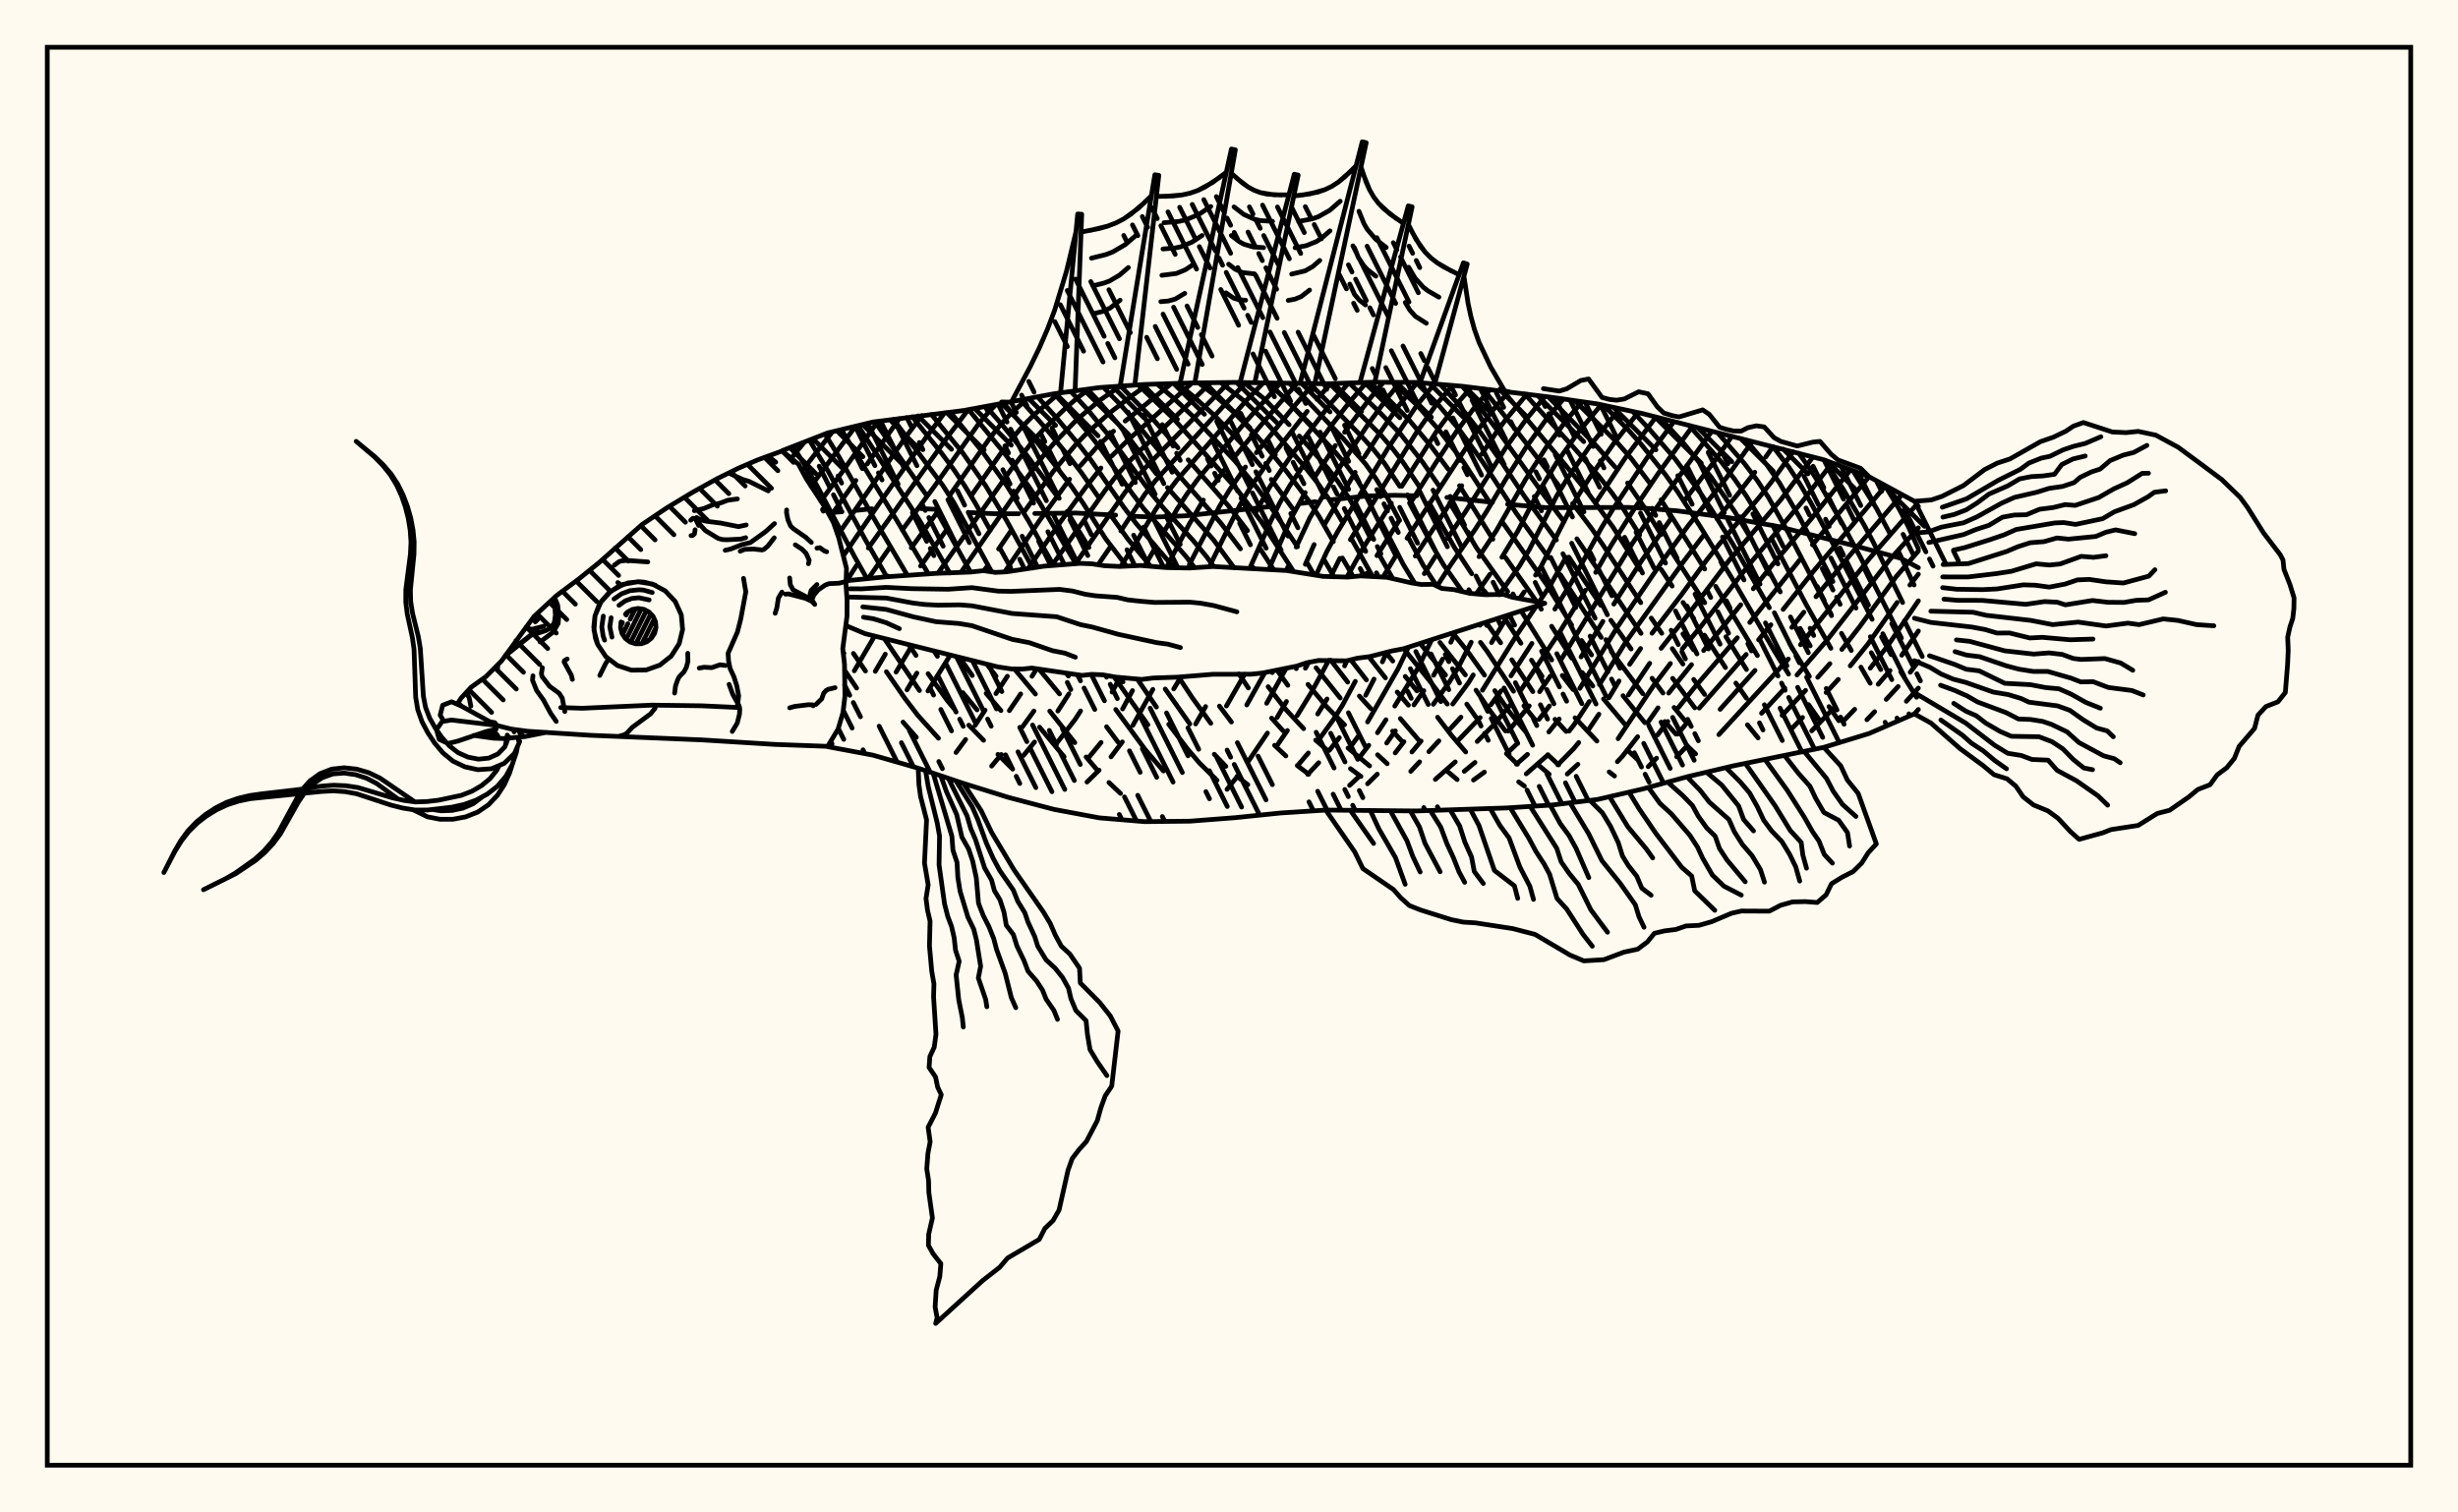 <svg xmlns="http://www.w3.org/2000/svg" width="520" height="320"><rect x="0" y="0" width="520" height="320" fill="floralwhite"/><rect x="10" y="10" width="500" height="300" stroke="black" stroke-width="1" fill="none"/><path stroke="black" stroke-width="1" fill="none" stroke-linecap="round" stroke-linejoin="round" d="
M 165.48 95.35 175.09 91.6 184.67 89.29 203.83 86.86 222.99 83.31 232.57 82 242.15 81.34 251.73 81.03 261.31 80.91 280.47 81.2 290.04 80.88 299.62 80.91 309.2 81.71 328.36 84.07 337.94 85.46 347.52 87.51 385.84 97.28 395.42 100.87 405 106.06 405.84 107.13 
M 405.84 150.11 405 151.04 395.42 155.19 385.84 158.12 366.68 162.04 357.1 164.3 347.52 166.93 337.94 169.15 328.36 170.32 318.78 170.94 299.62 171.58 280.47 171.39 270.89 172.01 261.31 173 251.73 173.74 242.15 173.84 232.57 173.04 222.99 171.25 213.41 168.73 203.83 165.75 194.25 162.53 184.67 159.77 175.1 157.98 
M 405.84 120.12 402.13 118.12 392.59 115.53 376.12 111.38 365.65 109.52 354.88 108.09 347.93 107.52 344.5 107.36 327.02 107.4 318.93 106.69 
M 315.75 106.28 306.1 105.24 
M 299.7 104.9 295.12 104.79 289.15 104.94 281.49 105.76 
M 278.31 106.14 275.11 106.52 
M 268.77 107.18 250.89 109.13 244.17 109.41 239.26 109.21 
M 236.02 108.99 227.68 108.55 218.92 108.64 
M 215.47 108.7 210.34 108.69 205.25 108.45 
M 198.35 107.78 194.8 107.6 
M 184.47 107.64 181.27 107.97 
M 178.13 108.27 176.56 108.4 175.32 108.74 
M 178.65 141.77 181.23 145.58 
M 180.54 138.25 183.1 141.98 
M 191.04 152.78 193.85 156 
M 187.52 142.12 191.42 147.75 194.15 151.32 198.54 156.2 
M 179.02 122.12 179.42 122.84 
M 187.07 135.09 194.52 146.1 
M 167.77 94.46 171.01 99.58 173 103.07 180.79 117.78 183.42 122.45 
M 192.31 136.4 193.78 138.67 
M 196.34 142.53 200.4 148.22 201.89 149.99 
M 204.95 153.43 208.08 156.63 
M 211.11 159.61 213.9 162.4 
M 171.22 93.12 175.24 99.77 183.02 114.11 187.59 122.03 
M 197.58 137.72 198.32 138.87 
M 203.69 146.55 206.7 150.19 
M 174.52 91.83 177.39 96.47 185.32 110.44 191.93 121.67 
M 203 139.08 205.69 142.93 
M 208.63 146.71 211.75 150.34 
M 178 90.9 189.85 110.32 196.41 121.43 
M 208.76 140.52 210.72 143.05 
M 219.92 153.85 225.12 160.11 
M 181.53 90.05 194.57 110.17 200.92 121.25 
M 214.61 141.54 219.05 146.84 
M 222.08 150.45 227.38 157.13 
M 229.77 160.15 232.15 162.96 
M 234.6 165.56 237.05 167.87 
M 185.09 89.24 195.9 104.63 
M 198.19 108.23 205.32 121.03 
M 219.8 141.57 224.15 146.82 
M 188.99 88.71 199.46 102.71 201.77 106.32 209.79 120.99 
M 225.52 142.39 226.03 143.03 
M 234.1 153.76 236.52 157.02 
M 192.99 88.17 199.14 95.82 201.67 99.2 204.06 102.73 206.31 106.42 209.51 112.21 
M 211.62 116.15 213.8 120.09 
M 236.04 150.11 242.24 158.55 246.13 163.12 
M 197.03 87.67 203.68 95.83 208.55 102.82 213 110.23 218.46 120.18 
M 235.69 143.2 242.84 153.35 
M 201.04 87.19 208.14 95.96 213.05 102.84 217.56 110.16 222.84 119.56 
M 240.6 143.67 244.65 149.6 
M 247.25 153.24 251.22 158.46 253.8 161.49 257.46 165.08 
M 204.91 86.66 212.65 96.1 217.58 102.83 219.94 106.36 227.57 119.24 
M 246.51 145.78 251.72 153.18 
M 256.89 159.59 259.34 162.14 
M 261.69 164.26 263.98 166.03 
M 208.6 85.97 212.07 89.96 217.19 96.27 223.36 104.62 
M 225.73 108.22 230.37 115.83 
M 249.34 143.25 252.25 147.65 256.15 153.03 
M 212.29 85.29 219.25 93.38 226.75 103 229.17 106.52 233.9 113.98 238.32 119.77 
M 257.97 149.39 260.51 152.76 
M 215.93 84.62 221.34 90.76 226.3 96.78 228.76 99.98 232.34 105.11 
M 234.73 108.68 238.63 114.09 243.42 119.81 
M 269.64 157.69 272.03 159.94 
M 274.44 161.97 276.87 163.81 
M 219.5 83.96 223.46 88.34 228.32 94.14 230.72 97.25 237.74 107.31 240.36 110.77 248.36 120.11 
M 262.09 142.57 264.1 145.56 
M 269.01 151.94 271.46 154.65 
M 223.02 83.31 225.57 86.07 230.36 91.72 232.71 94.74 239.48 104.35 241.99 107.66 250.83 117.65 252.71 120.08 
M 268.28 145.29 271.98 150.07 275.79 154.17 
M 278.34 156.6 280.87 158.8 
M 285.69 162.63 287.91 164.28 
M 226.54 82.83 230.07 86.65 234.79 92.4 243.74 104.65 246.39 107.78 252.29 114.21 255.24 117.76 256.78 119.87 
M 270.14 141.77 272.45 145 
M 285.19 158.27 289.74 162.05 
M 230.02 82.35 232.22 84.64 236.95 90.17 244.63 100.25 
M 246.98 103.17 256.71 114.2 261.09 120.15 
M 273.91 141.01 274.24 141.47 
M 276.71 144.8 280.6 149.46 284.44 153.35 
M 291.43 159.69 293.47 161.58 
M 233.42 81.94 236.78 85.35 239.16 88.01 250.26 101.56 258.21 110.59 262.42 116.12 
M 265.1 120.06 265.23 120.27 
M 278.43 141.29 283.53 147.68 
M 237.05 81.69 243.7 88.44 249.2 94.75 
M 251.37 97.29 259.85 106.98 263.91 112.27 
M 266.6 116.14 269.44 120.51 
M 281.53 139.68 285.11 144.32 
M 287.58 147.27 290 149.92 
M 294.61 154.69 296.69 156.94 
M 240.78 81.43 248.2 88.52 261.66 103.51 266.75 110.25 273.65 120.89 
M 285.76 139.6 289.08 143.86 
M 296.24 152.03 300.31 156.79 
M 306.14 163.15 308.27 164.94 
M 244.79 81.25 248.02 84.01 252.61 88.31 261.32 97.6 265.92 103.19 268.33 106.5 274.48 115.68 
M 276.64 119.28 278 121.62 
M 289.57 138.95 293.1 143.43 
M 295.59 146.42 297.96 149.2 
M 249.09 81.11 252.42 83.82 256.94 87.91 263.43 94.65 266.7 98.55 
M 268.95 101.44 273.76 108.01 
M 280.24 118.63 282.22 122.05 
M 293.2 138.03 294.65 139.86 
M 297.28 143.12 299.76 146.18 
M 304.13 151.75 307.05 155.57 310.08 159.1 
M 253.57 81.01 256.74 83.45 261.2 87.41 265.52 91.83 267.64 94.25 272.05 99.6 276.82 105.9 279.1 109.36 282.08 114.59 
M 283.98 118.06 286.01 121.52 
M 296.97 137.25 302.82 144.53 306.18 148.97 
M 321.28 165.43 322.49 166.3 
M 258.26 80.95 263.22 84.84 267.58 89.1 269.69 91.42 276.37 99.2 278.77 102.23 281.08 105.52 284.13 110.66 
M 286 114.15 290.4 122 
M 300.44 136.13 305.81 142.82 
M 310.3 148.97 312.29 151.8 
M 318.69 159.45 321.02 161.7 
M 263.14 80.94 267.43 84.36 272.73 89.86 
M 274.87 92.25 280.67 98.8 283.03 101.85 285.23 105.15 287.2 108.57 289.97 113.91 
M 291.88 117.56 294.65 122.43 
M 304.62 135.93 310.01 142.79 
M 312.26 146.02 315.34 150.55 318.5 154.66 
M 325.42 161.82 327.74 163.81 
M 268.09 81.03 271.51 83.94 282.46 95.66 284.84 98.43 287.12 101.52 290.2 106.61 
M 292.09 110.16 296.9 119.47 299.32 123.44 
M 307.33 133.91 310.36 137.67 314.06 142.85 
M 316.23 146.12 319.38 150.7 322.74 154.81 
M 327.43 159.68 329.75 161.83 
M 272.76 81.11 275.42 83.59 284.15 92.77 288.87 98.15 291.1 101.29 293.19 104.7 296.09 110.12 
M 298.01 113.88 301.07 119.56 303.95 123.99 
M 313.2 135.91 314.55 137.72 320.2 146.25 
M 322.39 149.33 324.68 152.2 
M 277.12 81.16 288.18 92.47 290.54 95.06 292.84 97.95 296.12 102.89 
M 298.19 106.44 303.23 115.83 305.42 119.55 309.38 125.17 
M 314.36 131.64 317.47 136 
M 319.83 139.59 324.28 146.33 
M 328.97 152.19 331.32 154.75 
M 340.43 163.32 341.56 164.19 
M 281.31 81.17 292.19 92.12 294.53 94.81 296.83 97.82 300.19 102.84 
M 302.36 106.41 307.68 115.8 311.35 121.39 
M 314.04 125.05 314.64 125.84 
M 318.06 130.45 321.76 136.1 
M 323.99 139.67 326.23 143.1 
M 333.21 151.87 337.83 156.79 
M 285.43 81.03 291.58 86.94 296.23 91.76 300.92 97.72 304.43 102.79 
M 306.7 106.37 312.34 115.88 318.95 125.17 
M 321.79 129.25 328.27 139.64 
M 330.51 142.91 332.79 145.89 
M 344.25 158.67 346.48 160.76 
M 289.78 80.89 293.42 84.18 298 88.74 302.75 94.42 306.4 99.3 
M 308.77 102.76 315.82 114.09 
M 318.47 117.92 325.11 127.33 
M 325.54 128.04 326.07 128.9 
M 328.25 132.51 332.52 139.27 
M 334.72 142.3 336.96 145.14 
M 339.23 147.88 343.82 153.32 
M 294.63 80.89 299.85 85.79 304.62 91.22 309.5 97.59 315.32 106.57 
M 317.79 110.4 327.06 123.49 332.49 132.25 
M 334.58 135.51 336.71 138.57 
M 343.36 147.19 347.97 152.91 
M 299.58 80.91 304.11 85.44 308.92 91.17 313.66 97.72 320.81 108.63 327.63 118.03 
M 330.13 121.62 338.74 134.86 
M 340.87 137.83 347.54 146.77 
M 352.2 152.66 354.55 155.32 
M 356.89 157.76 358.71 159.51 
M 304.68 81.33 308.41 85.37 313.08 91.33 317.75 97.89 322.48 104.98 329.26 114.24 
M 331.9 117.87 338.66 128.07 
M 340.78 131.23 345.07 137.31 
M 349.5 143.5 351.81 146.63 
M 354.16 149.68 356.53 152.57 
M 309.35 81.72 312.59 85.56 317.18 91.57 326.77 104.95 330.89 110.38 
M 333.6 114 347.17 134.01 
M 353.86 143.52 358.54 149.76 
M 313.73 82.23 321.31 91.75 329.98 103.03 
M 332.69 106.52 336.75 111.87 339.21 115.45 347.11 127.51 
M 349.33 130.77 351.55 133.99 
M 353.78 137.23 356.03 140.5 
M 358.31 143.75 360.63 146.93 
M 317.99 82.73 330.68 97.79 336.07 104.45 341.25 111.54 346.95 120.56 
M 356.03 134.12 358.28 137.49 
M 369.67 153.35 371.93 156.13 
M 322.52 83.31 332.72 94.45 338.21 100.72 340.89 104.13 343.43 107.67 346.88 113.17 
M 351.43 120.48 353.75 124.01 
M 356.05 127.46 358.33 130.9 
M 360.58 134.38 365.03 141.24 
M 367.23 144.52 369.47 147.72 
M 327.58 83.97 337.56 94.16 341.69 98.83 
M 344.33 102.19 348 107.55 351.42 113.12 
M 353.69 116.8 360.64 127.53 
M 365.13 134.72 369.48 141.66 
M 333.24 84.78 342.38 93.92 345.1 97.01 348.95 102.13 
M 351.4 105.74 360.64 120.39 
M 362.95 124.04 371.79 138.7 
M 339.26 85.74 344.39 90.88 347.06 93.83 352.33 100.42 354.9 104.03 359.68 111.39 366.44 122.39 375.19 137.43 378.38 142.62 
M 382.61 149.08 384.74 152.12 
M 345.41 87.06 348.99 90.87 354.4 97.14 359.72 104.28 362.17 107.95 366.66 115.23 374.31 128.57 
M 378.56 136.12 382.79 143.11 
M 386.93 149.5 389.01 152.49 
M 351.35 88.51 356.38 94.03 362.01 100.95 367 108.26 370.3 113.75 
M 372.41 117.49 376.62 125.23 
M 380.84 132.96 382.96 136.65 
M 357.39 90.08 364.12 97.7 366.91 101.31 369.46 104.96 372.85 110.47 
M 374.92 114.2 382.04 127.79 387.33 137.16 
M 363.46 91.66 369.02 98.04 371.76 101.66 374.19 105.35 378.4 112.84 387.46 130.26 
M 389.57 134 391.65 137.63 
M 393.68 141.15 395.65 144.56 
M 369.4 93.14 373.82 98.41 376.41 102.1 380.8 109.63 387.76 123.04 
M 395.88 138.09 397.88 141.67 
M 375.06 94.47 378.45 98.86 380.9 102.6 383.11 106.39 389.23 117.76 396.06 131.03 
M 398.05 134.77 400.07 138.5 
M 402.1 142.1 405.47 147.52 
M 380.53 95.88 383 99.35 385.37 103.11 389.7 110.67 393.71 118.16 402.25 135 
M 385.89 97.29 389.97 103.54 394.34 111.04 396.31 114.73 402.51 127.48 
M 392 99.59 396.99 107.59 399.93 113.08 
M 401.64 116.66 404.93 123.77 
M 398.77 102.69 401.81 107.75 403.7 111.39 405.84 116.12 
M 170.21 93.51 167.39 96.96 
M 176.1 91.36 169.68 99.62 
M 181 90.18 171.56 102.88 
M 185.73 89.15 178.16 99.88 173.63 106.03 
M 190.29 88.53 183.45 98.18 
M 181.06 101.65 176.17 108.56 
M 195.02 87.91 191.36 92.81 177.23 113.2 
M 199.84 87.33 195.85 92.63 185.79 106.83 178.45 117.55 
M 204.84 86.67 200.38 92.55 183.7 115.95 
M 181.2 119.64 179.16 122.86 
M 210.74 85.58 209.34 86.96 207.04 89.65 197.78 102.75 190.88 112.14 
M 188.16 115.93 183.69 122.41 
M 217.34 84.36 213.99 87.36 211.61 89.92 209.33 92.79 201.12 104.51 
M 198.41 108.22 192.79 115.9 
M 178.54 138.22 178.42 138.42 
M 224.1 83.16 218.68 87.83 216.25 90.29 213.9 93.03 211.62 96.06 205.68 104.59 
M 200.3 112.04 194.75 119.75 
M 185 134.62 180.73 141.93 
M 230.46 82.29 228.11 84.04 225.7 86.09 220.88 90.71 218.49 93.33 213.82 99.42 198.41 121.3 
M 187.29 138.41 185.17 142.04 
M 237 81.69 232.64 84.71 227.8 88.8 223.07 93.67 220.7 96.44 215.95 102.83 203.29 121.11 
M 192.94 136.56 189.57 142.2 
M 242.89 81.31 239.67 83.57 234.74 87.37 229.91 91.66 227.59 94.06 222.9 99.63 216.67 108.29 
M 213.97 112.18 211.26 116.15 
M 208.62 120.08 208.17 120.76 
M 193.97 142.41 191.88 145.96 
M 247.81 81.16 238.04 89.09 
M 235.57 91.24 231.99 94.63 228.59 98.49 
M 226.28 101.4 219.93 110.12 212.55 121 
M 201.04 138.59 196.31 146.19 
M 252.19 81.02 238.76 92.98 235.16 96.51 
M 232.91 99.02 229.62 103.19 224.59 110.07 217.69 120.03 
M 256.16 80.97 240.64 95.86 238.22 98.33 235.98 100.9 233.87 103.66 222.58 119.59 
M 259.94 80.93 242.5 98.75 240.14 101.41 238 104.18 227.55 119.24 
M 213.11 143.08 210.7 146.75 
M 208.4 150.24 206.28 153.48 
M 204.28 156.46 202.25 159.21 
M 263.59 80.95 259.38 85.31 244.45 101.68 242.2 104.57 237.13 112.33 
M 234.79 115.87 232.3 119.49 
M 219.3 141.5 218.32 143.09 
M 215.93 146.82 213.53 150.36 
M 267.24 81.02 263.61 84.79 248.94 101.63 246.61 104.68 244.51 107.76 240.73 114.14 237.11 119.83 
M 218.73 150.43 216.31 153.78 
M 211.83 159.63 209.78 162.09 
M 270.84 81.08 263.22 89.58 253.46 101.31 251.12 104.5 249 107.74 246.22 112.58 
M 244.39 115.92 242.18 119.71 
M 226.13 146.8 223.79 150.44 
M 218.87 156.99 216.53 159.84 
M 274.38 81.13 269.7 86.45 261.53 96.22 
M 259.14 99.28 256.79 102.48 
M 254.58 105.81 251.6 110.87 246.74 120.09 
M 228.6 150.42 227.44 152.22 223.67 157.09 
M 277.89 81.17 273.69 86.07 265.79 95.78 
M 263.48 98.81 260.1 103.66 257.99 107.14 251.61 119.45 
M 236.91 143.34 235.27 146.43 
M 281.49 81.16 278.6 84.5 
M 276.54 87.04 268.83 96.91 264.41 103.29 262.36 106.79 260.46 110.48 255.85 119.89 
M 239.58 146.11 237.49 150 
M 232.94 157.08 230.43 160.14 
M 285.3 81.04 281.44 85.45 273.06 96.53 268.6 103.05 265.65 108.43 
M 243.89 145.86 239.66 153.47 
M 237.43 156.97 235.04 160.13 
M 232.52 162.95 229.96 165.46 
M 289.09 80.91 285.41 85.17 281.4 90.38 277.3 96.13 272.87 102.74 270.75 106.37 268.86 110.19 264.4 120.22 
M 249.85 143.2 248.31 145.76 
M 292.67 80.89 289.45 84.77 284.45 91.45 
M 282.49 94.28 278.32 100.64 
M 276.12 104.21 272.98 109.95 268.43 120.45 
M 296.19 80.9 293.53 84.16 289.44 89.74 283.64 98.53 277.1 109.57 274.22 115.74 
M 272.48 119.9 272.15 120.71 
M 255.05 149.49 252.94 153.18 
M 299.8 80.92 295.53 86.36 291.53 92.18 288.66 96.67 
M 286.69 99.93 280.1 111.14 
M 278.01 115.22 276.15 119.4 
M 263.33 142.61 259.45 149.37 
M 303.45 81.23 299.7 85.81 293.61 94.87 282.9 112.64 280.71 116.68 278.41 121.69 
M 267.58 142.3 263.76 149.15 
M 307.32 81.55 303.96 85.45 299.67 91.48 285.68 114.19 
M 283.44 118.14 281.51 122.02 
M 271.99 141.57 267.97 148.8 
M 311.28 81.95 308.26 85.37 303.91 91.25 296.56 102.88 
M 294.35 106.47 288.46 115.81 284.94 122.1 
M 276.87 140.13 276.16 141.38 
M 272.16 148.42 270.16 151.82 
M 268.13 155.1 263.92 161.32 
M 261.77 164.26 259.58 167.01 
M 315.26 82.41 312.44 85.55 308.22 91.16 303.92 97.65 298.38 106.43 
M 296.01 110.11 291.3 117.56 
M 289.13 121.3 288.79 121.9 
M 281.11 139.69 277.44 146.47 274.42 151.4 
M 272.35 154.56 270.25 157.61 
M 319.21 82.88 316.55 85.87 312.41 91.29 297.67 113.87 
M 295.3 117.57 292.58 122.11 
M 284.94 139.8 284.45 140.89 
M 280.74 147.89 278.76 151.07 
M 323.05 83.38 318.56 88.75 316.51 91.53 313.47 96.09 
M 309.24 102.76 299.41 117.65 
M 286.72 144.15 284.01 149.2 282.08 152.25 278.97 156.55 
M 276.78 159.31 274.52 161.97 
M 326.85 83.88 322.74 88.89 318.57 94.7 310.06 108.23 306.22 113.91 
M 303.68 117.69 301.32 121.37 
M 293.39 137.98 292.44 140.04 
M 290.68 143.68 288.92 147.1 
M 283.34 156.07 281.22 158.77 
M 278.98 161.37 276.65 163.84 
M 330.75 84.42 327.06 88.8 322.73 94.81 318.6 101.32 314.4 108.38 312.03 112.08 306.87 119.54 304.02 124.02 
M 297.95 136.93 295.73 141.57 289.32 152.75 
M 287.5 155.56 285.53 158.24 
M 334.73 84.99 331.64 88.59 327.04 94.73 322.75 101.42 316.58 112.24 312.89 117.77 
M 302.89 135.34 299.99 141.34 295.07 149.39 
M 293.21 152.28 291.41 155.03 
M 289.57 157.68 287.61 160.23 
M 338.74 85.63 334.01 91.34 329.32 97.86 324.94 104.98 321.09 112.39 317.73 117.9 
M 315.22 121.48 312.29 125.66 
M 307.93 133.72 306.92 135.89 
M 305.19 139.45 303.28 142.88 
M 301.22 146.12 299.12 149.14 
M 295.19 154.64 293.36 157.21 
M 287.46 164.34 285.51 166.17 
M 342.64 86.47 336.45 94.23 331.64 101.15 329.36 104.86 323.58 116.19 321.39 119.85 317.13 125.84 
M 313.27 132 313.11 132.29 
M 311.24 135.88 308.54 141.14 306.52 144.46 303.21 149.01 
M 297.01 156.92 295.16 159.3 
M 291.37 163.79 289.32 165.83 
M 346.53 87.3 341.29 93.97 336.46 100.84 334.04 104.58 331.83 108.44 326 119.9 324.85 121.69 
M 322.45 125.24 321.45 126.66 
M 319.07 130.13 315.54 135.95 
M 311.67 142.8 310.67 144.44 307.33 148.96 
M 300.64 156.78 298.69 159.1 
M 350.31 88.24 343.72 97.05 337.67 106.19 
M 331.3 117.9 328.17 123.48 325.58 127.42 
M 325.04 128.2 320.91 134.29 313.61 146.04 
M 309.07 151.73 306.69 154.31 
M 304.4 156.75 302.28 159.04 
M 300.32 161.19 298.45 163.2 
M 354.12 89.22 348.35 96.99 341.17 107.8 338.77 111.72 332.39 123.32 328.94 128.87 
M 324.08 136.13 319.65 142.99 
M 317.56 146.16 315.41 149.1 
M 313.13 151.82 308.37 156.77 
M 358.03 90.24 350.66 100.38 345.79 107.59 340.88 115.32 337.58 121.11 
M 335.4 124.88 329.59 134.29 321.56 146.28 
M 319.42 149.24 316.08 153.28 312.51 156.88 
M 307.86 161.2 303.65 164.9 
M 362.1 91.3 350.35 107.55 345.26 115.08 330.27 139.53 
M 327.96 143.07 325.71 146.35 
M 323.52 149.35 319.09 154.68 
M 312.04 161.31 309.76 163.2 
M 366.33 92.4 362.69 97.61 356.35 105.9 
M 353.69 109.45 347.22 118.74 341.4 127.82 
M 339.1 131.47 334.48 138.99 
M 327.78 149.37 325.57 152.21 
M 321.08 157.23 318.75 159.45 
M 314.03 163.36 311.72 165.04 
M 370.71 93.45 365.16 101.18 357.06 111.33 351.72 118.67 342.11 132.75 334.21 145.65 
M 329.86 152.13 327.66 154.87 
M 323.14 159.61 320.81 161.69 
M 375.09 94.48 373.53 96.71 
M 371.24 99.91 367.42 104.81 363.24 109.79 
M 360.42 113.22 356.32 118.6 343.98 135.79 338.37 144.84 
M 336.22 148.42 333.02 153.3 331.94 154.69 
M 327.5 159.68 322.88 163.73 
M 379.35 95.57 374.78 101.93 372.22 105.17 363.75 115.09 360.98 118.59 355.79 125.74 349.49 133.98 
M 347.07 137.21 344.75 140.57 
M 342.51 144.08 340.36 147.66 
M 338.25 151.11 336.14 154.27 
M 333.99 157.1 332.9 158.42 329.55 161.82 
M 383.55 96.67 376.82 105.63 365.67 118.73 357.78 129.18 351.42 137.17 
M 349 140.34 344.51 147.04 
M 333.81 161.71 331.56 163.77 
M 387.6 97.94 381.25 106.16 370.34 119.07 359.75 132.65 355.88 137.32 
M 353.38 140.38 349.81 145.08 342.32 156.29 
M 391.5 99.4 383.06 109.92 374.91 119.55 370.91 124.57 
M 368.27 127.95 360.41 137.64 
M 357.85 140.62 353.01 146.64 
M 350.76 149.76 348.58 152.88 
M 346.45 155.87 343.25 159.99 342.16 161.16 
M 395.4 100.87 383.43 115.28 
M 380.72 118.5 370.17 131.7 
M 367.54 134.93 358.6 145.3 355.08 149.7 
M 352.83 152.65 350.63 155.54 
M 398.91 102.76 383.77 120.71 377.23 128.94 
M 374.64 132.19 372.03 135.37 
M 369.42 138.46 359.48 149.82 
M 357.17 152.59 354.9 155.33 
M 350.45 160.41 348.68 162.21 
M 402.37 104.63 390.96 117.94 384.18 126.25 
M 381.61 129.52 379.06 132.74 
M 371.28 141.85 363.9 150.08 
M 356.97 157.76 354.7 160.11 
M 405.51 106.71 395.41 118.26 380.9 136.41 
M 378.33 139.43 363.63 155.43 
M 405.84 111.68 399.78 118.41 386.55 135.4 380.16 142.82 
M 377.59 145.6 372.66 150.91 
M 405.84 116.57 401.16 121.98 393.38 132.64 389.65 137.41 
M 387.12 140.42 384.55 143.3 
M 381.98 146.07 377.01 151.36 
M 405.84 121.48 404.04 123.78 
M 401.35 127.46 395.14 136.3 391.43 140.88 
M 388.89 143.75 386.33 146.52 
M 381.34 151.8 378.94 154.28 
M 405.84 127.12 399.33 136.66 395.65 141.38 
M 388.12 149.62 383.28 154.63 
M 405.84 133.5 402.32 138.63 
M 399.84 141.87 397.34 144.77 
M 392.37 150.07 389.93 152.6 
M 405.84 139.97 404.11 142.24 
M 401.56 145.25 399.04 147.98 
M 396.59 150.57 394.95 152.28 
M 405.84 145.58 403.3 148.38 
M 211.89 85.05 213.41 85.08 
M 224.39 82.81 227.99 45.27 228.84 45.33 227.44 82.7 
M 237.03 81.38 244.31 36.98 245.15 37.1 240.08 81.48 
M 249.72 80.75 260.51 31.53 261.34 31.7 252.77 81.02 
M 262.43 80.61 273.81 36.86 274.63 37.05 265.46 80.99 
M 275.12 80.8 288.19 30 289.02 30.19 278.15 81.17 
M 287.81 80.54 297.92 43.56 298.74 43.76 290.85 80.88 
M 300.53 80.64 309.59 55.61 310.4 55.87 303.52 81.23 
M 317.36 82.29 318.79 82.82 
M 214.01 84.97 218 77.47 219.88 73.59 221.59 69.66 223.11 65.65 225.61 57.43 227.63 49.03 
M 228.7 49.1 232.5 48.36 234.33 47.84 236.08 47.17 237.73 46.32 240.78 44.1 243.59 41.42 
M 244.64 41.57 248.28 41.46 250.05 41.25 251.76 40.87 253.4 40.3 256.5 38.62 259.44 36.45 
M 260.48 36.66 262.81 38.69 264.03 39.56 265.31 40.25 266.67 40.76 269.58 41.23 272.67 41.23 
M 273.71 41.47 277.11 41.03 280.29 40.13 281.76 39.42 283.13 38.53 284.43 37.48 286.89 35.08 
M 287.92 35.32 289.05 38.63 289.75 40.18 290.59 41.63 291.58 42.95 294.04 45.26 296.91 47.26 
M 297.95 47.51 299.57 50.64 301.55 53.41 302.74 54.59 304.07 55.62 305.53 56.53 308.68 58.12 
M 309.7 58.44 310.58 64.18 311.18 66.99 311.94 69.75 312.9 72.44 315.35 77.62 318.28 82.64 
M 230.62 48.76 234.33 47.84 236.08 47.17 237.73 46.32 239.29 45.28 242.2 42.79 
M 230.9 54.62 233.96 53.86 235.4 53.31 238.06 51.75 240.45 49.7 
M 231.18 60.48 233.59 59.88 234.73 59.45 236.82 58.22 238.71 56.6 
M 231.46 66.34 233.23 65.91 234.84 65.18 236.96 63.51 
M 246.47 41.55 250.05 41.25 251.76 40.87 253.4 40.3 254.98 39.54 257.98 37.57 
M 246.25 47.12 249.33 46.86 250.8 46.53 253.57 45.39 256.15 43.69 
M 246.03 52.68 248.6 52.47 249.83 52.2 252.15 51.24 254.31 49.82 
M 245.8 58.25 248.87 57.86 250.74 57.09 252.48 55.94 
M 245.58 63.82 247.15 63.69 248.63 63.27 250.64 62.07 
M 261.63 37.71 264.03 39.56 265.31 40.25 266.67 40.76 268.09 41.08 271.11 41.27 
M 261.06 43.77 263.12 45.36 265.39 46.39 266.62 46.67 269.21 46.83 
M 260.49 49.83 262.22 51.16 263.14 51.66 265.14 52.26 267.32 52.39 
M 259.92 55.89 261.31 56.96 262.84 57.66 265.42 57.95 
M 259.35 61.95 260.97 63.07 262.2 63.44 263.52 63.52 
M 275.42 41.28 278.74 40.66 280.29 40.13 281.76 39.42 283.13 38.53 285.67 36.31 
M 274.7 46.85 277.55 46.32 278.89 45.86 281.33 44.48 283.52 42.57 
M 273.98 52.42 276.36 51.97 278.54 51.08 279.53 50.43 281.36 48.84 
M 273.25 57.99 276.08 57.32 277.72 56.39 279.2 55.1 
M 272.53 63.56 273.99 63.28 275.31 62.73 277.04 61.37 
M 288.46 36.99 289.75 40.18 290.59 41.63 291.58 42.95 292.74 44.16 295.45 46.28 
M 287.49 44.7 288.56 47.33 289.25 48.52 291.03 50.61 293.26 52.36 
M 286.53 52.41 287.37 54.48 288.56 56.28 289.31 57.06 291.07 58.44 
M 285.56 60.11 286.57 62.31 287.6 63.52 288.88 64.52 
M 298.73 49.1 300.5 52.09 301.55 53.41 302.74 54.59 304.07 55.62 307.08 57.35 
M 298.01 56.54 299.36 58.84 301.08 60.75 302.11 61.55 304.41 62.87 
M 297.29 63.99 298.23 65.58 299.42 66.92 301.74 68.39 
M 178.99 122.88 187.23 122.06 197.98 121.31 205.38 121.03 208.07 120.74 210.59 121.11 212.99 120.98 220.85 119.79 228.52 119.19 230.98 119.29 233.66 119.7 236.82 119.85 241.31 119.64 246.75 120.09 251.64 120.18 256.6 119.86 272.2 120.71 279.91 121.95 285.13 122.1 287.83 121.85 293.4 122.14 298.65 123.34 300.67 123.66 303.2 123.63 305.02 124.5 307.61 124.75 310.89 125.53 314.1 125.82 318.08 125.76 319.91 126.36 326.81 127.64 296.89 137.27 294.44 137.73 289.79 138.92 287.21 139.25 284.86 139.82 278.94 139.74 276.49 140.21 274.31 140.94 267.11 142.39 264.68 142.65 256.61 142.66 249.13 143.27 243.93 143.45 241.53 143.75 236.05 143.26 233.31 142.78 230.94 142.68 228.91 142.9 218.3 141.34 216.27 141.56 213.97 141.53 211.09 141.1 183.01 134.07 178.94 132.35 
M 179.84 124.57 182.31 124.59 187.45 124.27 192.91 124.55 200.56 124.67 205.59 124.33 211.17 125.07 213.95 125.12 224.16 124.7 226.85 125.04 229.54 125.72 231.77 126.06 236.34 126.39 238.59 126.92 241.39 127.22 244.24 127.46 251.7 127.4 253.96 127.62 256.76 128.12 261.67 129.45 
M 179.89 126.33 187.48 126.53 193.09 127.58 195.55 127.89 198.44 128.04 203.01 127.97 205.61 128.17 214.14 129.8 223.54 130.49 228.58 132.16 231.01 132.65 236.6 134.21 244.77 135.98 247.05 136.28 249.72 137.01 
M 182.53 128.4 187.49 128.94 193.24 130.51 198.01 131.54 202.89 131.92 205.62 132.38 214.13 135.27 217.74 135.97 222.65 137.67 225.28 138.19 227.5 139.05 
M 182.67 130.58 184.78 130.92 187.42 131.73 190.26 133.01 
M 203.83 165.75 207.57 171.52 209.78 176.12 214.54 184.07 220.76 192.99 222.18 195.37 223.25 197.84 224.52 200.18 226.31 201.83 228.38 204.85 228.54 207.97 232.66 212.13 234.89 214.95 236.54 218.14 235.19 229.8 233.81 231.86 232.89 234.4 232.14 237.09 229.83 241.52 228.25 243.26 226.82 245.14 225.95 247.59 224.05 256.01 222.8 258.22 221.04 259.92 219.86 262.23 213.15 266.18 211.51 268.11 207.84 270.98 197.94 280 198.26 278.82 197.83 276.54 198.05 273 198.82 270.07 199.04 267.36 197.4 265.26 196.41 263.48 196.47 261.13 197.26 257.69 196.5 252.29 196.44 249.76 196.06 247.31 196.31 244.02 196.78 241.57 196.35 238.51 197.89 235.51 199.13 231.62 198.35 229.98 197.92 227.86 196.55 225.85 196.72 223.54 197.64 221.56 198.01 218.83 197.5 210.93 197.58 208.15 197.11 205.47 196.63 200.13 196.76 194.9 196.22 192.58 195.9 190.12 196.36 187.2 195.58 182.61 196.02 173.47 194.75 168.52 194.4 165.99 194.25 162.53 
M 202.23 165.21 205.69 170.73 206.88 173.46 208.68 178.4 210.09 181.56 211.49 184.17 214.37 188.32 215.31 190.69 216.8 193.11 217.48 195.09 218.9 198.16 219.53 200.18 221.3 203.08 223.2 204.83 224.79 206.82 226.05 209.08 226.56 211.29 227.6 213.79 229.76 215.95 230.05 218.84 230.6 222.08 232.15 224.65 234.17 227.57 
M 200.62 164.67 204.59 172.63 205.37 175.31 206.35 177.59 208.3 183.63 209.76 186.19 210.37 188.43 211.56 190.4 212.39 192.96 212.89 195.77 214.38 197.73 215.14 200.16 216.61 203.19 217.49 205.5 219.31 207.59 220.56 209.5 221.3 211.38 222.96 213.78 223.72 215.67 
M 199.02 164.13 200.23 167.5 202.4 172.36 203.49 177.11 204.91 179.61 205.76 182.13 206.54 185.74 207.01 191.13 208.03 193.75 209.22 196.08 210.23 198.61 210.81 200.83 212.65 205.91 213.95 211.07 214.89 213.2 
M 197.41 163.59 201.38 176.93 201.6 179.9 202.46 182.46 202.64 185.67 203.11 188.57 204.76 194.03 206 196.59 206.57 198.88 207.46 204.45 206.97 206.92 208.52 211.45 208.77 213.01 
M 195.81 163.05 196.38 166.46 198.27 174.1 198.76 176.87 198.66 182.97 199.82 191.24 200.5 193.88 201.31 196.03 201.85 198.39 202.15 201.05 202.92 203.39 202.27 206.27 202.83 211.55 203.58 215.3 203.79 217.3 
M 385.84 158.12 389.42 162.04 390.82 165.04 393.11 167.87 396.95 178.56 395.23 180.42 393.85 182.61 392.05 184.39 389.69 185.6 387.47 186.97 386.31 189.34 384.44 190.95 381.97 190.76 379.21 190.82 376.66 191.55 374.3 192.78 368.41 192.75 366.29 193.23 362.11 195.01 359.42 195.78 356.68 195.91 354.54 196.65 352.1 196.96 350 197.46 348.5 199.3 346.45 200.83 343.58 201.44 339.33 203.04 335.06 203.3 332.14 202.07 324.73 197.69 320.02 196.47 312.11 195.25 309.55 195.1 306.99 194.57 300.49 192.52 298.17 191.6 296.29 189.91 294.83 188.23 288.32 183.77 286.6 180.24 280.47 171.39 
M 381.7 159.01 386.4 164.69 387.83 167.4 389.78 170.19 392.63 172.74 
M 377.57 159.9 380.47 163.62 382.9 166.35 384.13 168.93 385.85 171.89 388.97 173.54 390.84 176.15 391.29 179.01 
M 373.42 160.73 378.07 167.16 381.68 172.84 383.46 175.98 384.83 177.97 385.92 180.77 387.65 182.62 
M 369.26 161.54 375.53 170.47 378.75 175.73 381.05 178.23 381.4 180.92 382.18 183.7 
M 365.12 162.41 368.18 165.46 370.14 167.77 371.76 170.66 373.12 173.53 374.77 175.77 376.96 178.05 378.63 180.8 379.9 183.42 380.74 186.41 
M 361.01 163.38 364.23 166.08 367.81 170.51 368.86 173.37 370.97 175.8 
M 356.89 164.36 359.69 167.23 361.62 169.72 365.76 173.39 366.92 176 368.61 178.66 370.67 181.06 372.44 184.01 373.28 186.64 
M 352.81 165.48 355.91 168.24 358.04 170.42 359.27 172.67 361.05 175.16 362.85 176.91 363.76 179.51 365.35 181.95 369.21 186.56 
M 348.73 166.6 351.16 169.97 353.58 172.19 357.48 176.71 359.14 179.26 360.18 181.53 362.26 185.14 364.7 187.49 368.38 189.39 
M 344.62 167.6 346.75 171.1 350.31 176.33 355.77 183.49 357.88 185.33 358.52 188.47 362.77 192.6 
M 340.5 168.56 344.39 174.94 348.25 179.57 349.64 181.52 
M 336.34 169.34 338.99 171.97 340.7 174.81 342.36 178.29 343.24 181.1 344.47 183.11 346.27 185.4 347.33 187.91 349.3 189.41 
M 332.14 169.85 336.1 176.42 338.9 182.11 342.73 186.86 345.96 191.43 346.73 193.95 347.8 196.19 
M 327.94 170.34 330.09 174.28 331.94 176.79 333.43 179.5 336.12 185.69 
M 323.72 170.62 329.33 179.47 330.27 182.34 331.99 184.82 333.88 187.11 336.56 192.51 340.08 197.24 
M 319.5 170.89 323.46 177.4 324.96 180.19 326.67 182.81 327.82 184.96 329.39 190.09 331.44 192.32 334.92 197.72 336.86 200.2 
M 315.27 171.07 317.3 174.63 319.26 177.3 321.53 183.43 323.65 187.52 324.42 190.29 
M 311.04 171.22 312.88 174.65 316.15 184.17 320.38 187.42 321.08 190.07 
M 306.81 171.36 308.8 174.77 309.9 178.17 311.31 181.32 311.89 184.39 313.8 186.93 
M 302.59 171.49 304.8 175.01 306.08 178.45 307.49 181.5 308.66 184.46 309.86 186.68 
M 298.36 171.57 300.29 174.96 301.46 178.42 304.67 184.45 
M 294.13 171.52 297.65 177.89 298.89 181.21 300.44 184.49 
M 289.89 171.47 291.71 175.38 295.22 181.45 297.27 187.1 
M 285.66 171.43 290.59 178.45 
M 405 106.06 408.57 105.78 410.87 105 415.37 102.74 419.86 99.35 422.56 97.97 425.2 97.11 431.66 93.45 434.39 92.5 437.01 91.25 438.64 90.16 440.76 89.4 446.89 91.4 449.81 91.53 452.35 91.27 456.06 92.06 460.82 94.64 465.54 98.12 470.01 101.45 473.92 105.23 475.44 107.31 478.87 112.76 482.39 117.36 482.98 118.49 483.18 120.46 484.45 123.68 485.32 126.49 485.28 128.76 485.04 130.86 484.45 132.63 483.97 134.8 484.08 137.57 483.95 140.58 483.47 146.52 481.91 148.49 479.38 149.48 477.68 151.31 476.96 154.11 473.7 157.92 472.69 160.45 471.09 162.42 469.05 163.95 467.54 166.03 464.97 167.03 463.03 168.63 458.99 171.43 456.38 172.11 452.34 174.64 446.6 175.52 444.86 176.2 439.84 177.59 437.99 175.93 435.4 173.14 433.24 171.56 430.2 170.31 428.01 168.59 426.46 166.33 424.59 164.77 421.85 163.91 419.52 161.97 414.64 158.38 408.5 152.98 405 151.04 
M 410.9 107.32 416.01 105.55 422.78 101.6 427.41 99.3 429.22 97.97 431.86 96.92 433.65 96.55 436.46 95.18 438.67 94.43 441.14 93.82 444.45 92.41 
M 411.03 109.41 413.42 108.85 415.98 107.86 418.31 106.38 420.76 104.54 424.79 102.78 427.26 101.32 429.71 100.84 432.26 100.69 434.63 100.35 436.17 98.29 438.54 97.11 441.14 96.48 
M 405 112.8 407.95 112.53 410.69 111.53 415.41 110.61 418.24 109.35 423.39 106.49 426.15 105.24 430.86 104.15 433.5 103.33 436.33 102.92 438.78 102.11 440.04 101.01 442.46 99.84 444.28 99.25 446.4 97.45 449.19 96.29 451.4 95.73 454.19 94.23 
M 408.05 114.78 415.4 113.1 417.99 112.04 420.77 111.14 423.62 109.43 426.17 108.96 428.69 108.91 431.46 107.75 434.37 107.38 436.89 106.76 439.02 106.93 444 105.26 447.21 103.42 450.03 102.14 453.19 100.15 454.52 100.12 
M 413.27 116.4 415.72 115.84 420.89 114.21 424 113.15 426.54 112.02 434.7 110.64 436.58 110.56 439.11 110.95 444.82 109.74 447.31 108.28 451.4 106.79 454.47 105.08 455.76 104.15 458.16 103.85 
M 411.08 119.44 416.43 119.24 424.48 116.69 426.87 115.68 429.5 114.83 432.42 114.6 435.17 113.82 437.58 114.07 443.38 113.5 445.52 112.6 447.57 112.11 451.62 112.91 
M 410.98 122.06 416.36 122.07 422.35 121.36 425.52 120.87 430.76 119.29 433.55 119.55 435.84 119.32 440.29 117.71 442.87 117.92 445.52 117.58 
M 410.97 124.33 413.93 124.67 419.52 124.75 422.51 124.6 428.05 123.74 430.64 123.82 433.51 124.22 436.9 123.57 439.49 122.69 442 122.59 445.49 123.1 449.21 123.35 454.59 121.9 455.88 120.54 
M 411.24 126.76 414.05 127.01 419.37 127.03 428.56 127.86 432.53 127.28 435.21 127.41 436.94 127.97 442.66 127.05 445.98 127.43 449.32 127.46 451.94 127.01 454.53 126.92 458.1 125.31 
M 408.48 129.31 417.44 129.54 420.16 130.18 429.6 131.26 434.25 132.16 439.63 131.62 445.55 132.45 450.17 131.84 452.54 132.16 457.63 130.95 460.75 131.27 464.7 132.16 468.35 132.4 
M 405 130.8 408.43 131.68 417.16 132.67 419.98 133.2 422.46 133.94 425.1 133.92 429.42 134.98 432.05 134.84 437.94 135.36 442.78 135.21 
M 413.89 135.39 416.69 135.69 424.11 137.7 430.23 138.39 433.48 138.14 436.27 138.46 438.58 139.31 440.22 139.52 445.3 139.34 448.62 140.27 451.2 141.81 
M 413.6 137.87 416.02 138.6 418.79 138.94 424.44 140.87 427.11 141.58 430.13 142.06 433.23 142.07 438.11 143.47 440.21 144.28 442.81 144.23 446.02 145.45 451.02 146.1 453.41 147.04 
M 408.19 138.74 413.5 140.57 415.95 141.59 418.72 141.94 424.11 144.57 429.53 144.86 432.79 145.48 435.56 145.73 438.13 146.85 441.31 148.63 444.34 149.84 
M 405 139.79 408.28 141.18 410.61 142.58 413.2 143.69 415.83 144.37 421.69 146.43 424.87 146.96 427.55 147.78 429.23 148.56 435.26 149.34 437.89 150.29 440.67 152.27 443.56 154.03 445.78 154.64 447.08 155.88 
M 410.53 144.98 413.51 146.07 416.17 147.25 418.36 148.52 424.41 150.78 427.01 152.12 429.55 152.22 432.13 152.63 434.02 153.27 437.31 154.85 439.8 157.1 445.02 159.91 447.3 160.53 448.54 161.38 
M 413.32 148.81 415.88 150.46 418.1 151.44 420.11 153 423.12 154.75 425.49 155.78 431.35 155.88 434.09 156.91 436.41 158.44 438.66 160.73 440.85 162.49 442.69 162.85 
M 405 146.54 415.86 152.99 421.97 157.68 424.75 159.38 427.61 159.84 429.86 160.68 433.29 160.83 435.18 162.98 439.33 165.22 443.83 168.37 445.89 170.36 
M 410.59 152.33 415.18 155.56 417.07 157.23 419.62 158.9 422.01 160.92 424.49 162.66 
M 326.51 82.23 329.89 82.74 331.47 82.25 334.43 80.5 336.07 80.18 338.92 84.09 340.56 84.52 342.02 84.67 343.63 84.41 346.66 82.89 348.64 83.31 350.62 86.08 351.98 87.39 353.72 87.92 355.22 88.21 360.21 86.72 361.59 87.65 363.79 90.39 365.12 90.81 366.73 91.18 368.35 91.21 369.8 90.48 371.57 90.09 373.22 90.32 375.32 92.6 376.77 93.4 380.21 94.37 383.48 93.55 385.02 93.39 387.39 96.11 388.84 97.32 393.61 99.07 395.42 100.87 
M 96.72 149 97.55 147.69 99.65 145.42 102.82 143.14 106.08 139.86 112.99 130.42 117.72 126.03 122.51 122.45 126.75 119.02 135.86 110.95 141.1 107.43 146.47 104.19 151.66 101.31 156.26 99.04 160.33 97.29 165.48 95.41 168.91 98.2 170.59 101.31 174.61 107.45 176.32 110.56 177.43 113.76 179.08 120.26 178.97 123.65 179.2 126.99 179.19 130.36 178.29 137.25 178.66 140.56 178.75 147.3 178.34 150.74 177.3 154.27 175.1 157.91 163.9 157.5 148.58 156.55 124.89 155.57 111.66 154.72 108.19 154.26 105.03 153.47 
M 157.29 122.37 157.78 125.2 156.71 130.96 156 133.73 154.03 138.23 154.13 139.84 154.46 141.46 155.27 143.2 155.88 145.13 156.27 147.23 155.96 149.68 148.42 149.33 137.92 149.19 123.18 149.85 118.62 149.7 
M 93.91 152.6 93.12 151.31 93.65 149.21 95.55 148.48 97.53 149.35 105.03 153.47 
M 104.95 154.28 102.84 154.78 96.78 156.82 94.79 157.3 92.91 156.43 92.34 154.37 93.53 152.66 95.53 152.34 104.86 153.45 
M 126.45 136.36 125.66 133.36 125.88 130.27 127.1 127.42 129.18 125.12 131.88 123.62 134.94 123.08 138 123.56 140.73 125.01 142.85 127.27 144.13 130.09 144.41 133.18 143.68 136.19 142.01 138.8 139.59 140.72 136.67 141.76 133.57 141.79 130.63 140.81 128.17 138.93 126.45 136.36 
M 126.34 136.09 125.96 134.99 125.62 132.69 125.86 130.37 126.66 128.19 127.26 127.18 128.8 125.44 130.72 124.13 132.91 123.32 135.22 123.08 136.39 123.18 138.63 123.8 
M 127.9 135.44 127.59 134.54 127.31 132.65 127.63 130.35 
M 129.9 126.73 131.5 125.63 133.29 124.97 135.19 124.78 136.14 124.85 137.98 125.36 
M 129.46 134.8 129 132.62 129.29 130.7 
M 130.95 128.07 132.27 127.13 133.67 126.62 135.15 126.47 137.33 126.93 
M 131.6 134.04 131.28 132.84 131.38 131.59 
M 132.32 129.95 132.69 129.54 133.77 128.94 134.99 128.73 136.22 128.92 137.31 129.5 138.16 130.4 138.67 131.53 138.78 132.77 138.49 133.97 137.82 135.01 136.85 135.78 135.69 136.2 134.45 136.21 133.27 135.82 132.28 135.07 131.6 134.04 
M 132.81 129.48 132.48 130.13 
M 131.68 131.73 131.31 132.48 
M 134.4 128.83 133.31 131.02 
M 132.83 131.97 131.71 134.21 
M 135.67 128.83 134.13 131.91 
M 134.01 132.15 132.48 135.22 
M 136.75 129.2 133.42 135.87 
M 137.68 129.89 134.52 136.21 
M 138.41 130.96 135.82 136.15 
M 138.78 132.76 137.55 135.23 
M 96.91 148.7 97.58 149.38 
M 99.19 145.91 104 150.72 
M 102.05 143.7 106.45 148.09 
M 104.69 141.26 109.23 145.79 
M 107.03 138.52 110.74 142.23 
M 109.13 135.54 114.18 140.59 
M 111.31 132.64 115.87 137.21 
M 113.6 129.86 117.68 133.94 
M 116.23 127.41 119.9 131.08 
M 118.98 125.09 121.72 127.83 
M 121.88 122.91 126.26 127.29 
M 124.71 120.66 129.17 125.13 
M 127.48 118.36 130.87 121.75 
M 130.15 115.94 132.93 118.72 
M 132.85 113.57 135.56 116.28 
M 135.57 111.21 138.58 114.23 
M 138.57 109.13 142.57 113.14 
M 141.62 107.11 145 110.49 
M 144.79 105.2 149.73 110.14 
M 148 103.34 151.75 107.09 
M 151.27 101.53 154.19 104.45 
M 154.65 99.84 157.65 102.83 
M 158.13 98.24 163.2 103.31 
M 161.73 96.76 164.56 99.59 
M 165.46 95.41 167.87 97.83 
M 169.17 125.65 170.68 126.35 171.7 127.11 172.37 127.88 
M 157.86 111.07 156.23 111.42 152.44 110.66 149.4 110.28 148.2 109.97 147.35 109.5 
M 154.91 154.75 155.97 152.99 156.44 151.08 156.5 149.93 156.35 149.31 155.03 146.93 154.24 144.79 
M 131.5 123.83 130.7 123.25 
M 167.05 122.29 167.2 123.73 167.77 124.78 170.83 126.41 
M 137.05 118.89 132.63 118.57 131.4 118.69 130.96 118.83 129.97 119.58 
M 178.48 123.14 177.52 123.39 175.41 123.48 174.58 123.79 173.07 124.83 172.19 125.87 171.86 126.69 
M 128.78 139.4 128.11 140.43 126.89 142.9 
M 176.66 145.5 175.21 145.84 174.78 146.08 174.25 146.66 173.84 147.86 172.62 149.04 
M 99.61 149.39 99.24 147.56 98.6 146.55 
M 105.26 141.83 105.3 140.64 
M 106.81 138.83 112.3 134.43 113.07 134.06 
M 174.89 116.74 174.41 116.58 173.45 115.88 172.83 115.98 
M 172.09 125.05 171.74 125.51 171.58 126.32 171.8 126.99 172.37 127.88 
M 103.6 152.71 104.66 152.89 105.13 153.5 
M 114.25 135.82 117.02 133.75 118.09 131.89 118.23 130.11 117.96 127.99 117.57 127.01 
M 107.08 138.45 112.23 134.41 113.91 133.75 
M 99.32 146.33 99.09 146.02 
M 168.25 115.27 169.66 116.19 170.52 117.05 171.19 118.53 171.03 119.27 
M 130.91 155.79 132.1 155.45 132.62 155.13 133.75 153.9 137.61 151.05 138.58 149.86 
M 172.83 123.67 171.6 124.9 171.38 125.67 171.59 126.74 172.34 127.81 
M 146.19 113.32 146.54 113.29 146.92 112.94 147.05 112.08 
M 166.42 107.89 166.4 108.53 166.7 110 167.25 111.28 167.9 111.9 170.44 113.66 171.64 114.76 
M 163.84 110.78 161.93 112.51 158.74 114.8 156.99 115.22 154.61 116.15 153.42 116.43 
M 153.5 140.8 152.32 140.65 150.57 141.26 148.95 141.17 147.93 141.36 
M 117.68 152.64 116.48 150.9 114.97 148.1 113.53 146.1 112.65 143.91 112.75 142.98 
M 166.16 125.71 166.82 125.66 170.42 126.6 171.72 127.21 172.16 127.62 
M 174.79 107.76 174.16 108.15 
M 147.8 111.17 147.11 109.75 146.61 109.65 146.12 110.06 
M 113.24 131.57 113.73 131.09 113.85 130.6 113.73 130.29 113.34 130.09 
M 163.79 113.79 162.43 115.55 161.6 116.25 161.17 116.36 159.39 116.16 157.52 116.23 156.59 116.62 
M 113.64 134.01 115.38 133.45 116.52 132.86 117.27 131.73 117.5 130.11 117.34 128.03 116.89 126.8 
M 156 105.56 153.96 105.84 152.32 106.46 150.92 106.76 148.91 107.59 146.89 108.05 
M 174.48 107.26 174 107.83 
M 157.76 113.76 156.73 114.05 153.86 114.2 152.84 114.16 151.93 113.91 149.21 112.25 147.75 110.59 
M 162.53 103.86 158.4 101.82 157.19 101.47 154.15 100.08 
M 111.3 132.66 111.98 133.04 112.59 133.13 115.02 132.5 
M 119.49 150.55 118.94 147.68 118.29 146.68 116.26 145.2 114.66 143.12 114.54 142.46 114.74 141.27 
M 164.11 97.79 162.49 96.48 
M 163.99 129.76 164.35 128.59 164.67 126.54 165.42 125.27 
M 167.06 149.76 168.11 149.46 171.03 149.1 171.91 149.13 172.02 149.32 
M 121.09 143.74 120.86 142.85 119.33 140.05 119.42 139.77 119.99 139.43 
M 145.5 138.22 145.53 139.99 145.18 141.26 144.66 142.19 143.68 143.2 143.36 143.84 142.91 145.11 142.72 146.64 
M 109.96 156.87 108.83 159.41 106.68 161.5 103.97 162.65 101.09 162.85 98.33 162.24 95.82 161.03 93.69 159.28 91.96 157.23 90.5 155.02 89.27 152.68 88.38 150.15 87.94 147.53 87.59 137.36 87.24 134.9 86.16 129.93 85.84 127.36 85.85 124.76 86.83 117.19 86.95 114.69 86.78 112.19 86.38 109.71 85.76 107.27 84.94 104.89 83.89 102.6 82.57 100.44 80.99 98.47 79.22 96.65 75.35 93.38 79.27 96.6 81.1 98.37 82.75 100.31 84.15 102.45 85.28 104.74 86.19 107.13 86.89 109.59 87.37 112.11 87.62 114.67 87.58 117.25 86.82 124.8 86.88 127.28 87.27 129.73 88.49 134.66 88.92 137.22 89.57 147.32 90.04 149.7 90.9 151.94 92.09 154.05 93.49 156.04 95.09 157.82 96.92 159.25 99.01 160.19 101.22 160.62 103.4 160.4 105.34 159.52 106.79 158.03 107.62 155.89 
M 109.74 156.65 109.72 156.77 
M 109.49 157.93 109.23 159.22 108.35 161.8 107.04 164.22 105.24 166.34 103.08 168.02 100.69 169.31 98.17 170.21 95.59 170.78 90.43 171.38 87.78 171.38 85.17 170.96 82.65 170.32 75.44 167.94 73.01 167.5 70.55 167.32 68.08 167.45 52.95 168.98 50.49 169.49 48.11 170.26 45.84 171.32 43.69 172.64 41.7 174.18 39.91 175.95 38.36 177.95 37.02 180.1 34.67 184.6 36.96 180.07 38.24 177.87 39.74 175.81 41.5 173.96 43.47 172.33 45.62 170.93 47.91 169.77 50.33 168.92 52.83 168.32 55.37 167.96 62.93 167.09 67.96 166.33 70.55 166.13 73.16 166.24 75.74 166.63 83.06 168.81 85.48 169.35 87.89 169.67 90.32 169.59 92.78 169.3 97.58 168.28 99.82 167.41 101.87 166.22 103.67 164.74 105.11 162.94 105.6 161.96 
M 107.05 157.34 107.25 156.19 
M 109.81 156 109.68 156.64 
M 108.63 160.98 107.8 163.55 106.7 166 105.22 168.28 103.33 170.28 101.04 171.83 98.49 172.84 95.82 173.33 93.11 173.34 90.44 172.82 87.36 171.31 
M 84.22 169.07 79.69 165.77 77.52 164.64 75.21 163.9 72.8 163.56 70.4 163.75 68.14 164.56 66.12 165.93 65.36 166.74 
M 64.31 167.91 63.06 169.78 59.32 176.42 57.79 178.48 56.04 180.35 54.1 182.02 49.87 184.85 43.05 188.24 47.6 185.99 49.79 184.72 53.91 181.79 55.78 180.09 57.44 178.2 58.88 176.14 63.28 168.03 
M 64.04 166.93 65.53 165.25 67.68 163.7 70.17 162.73 72.82 162.44 75.45 162.73 77.99 163.47 80.37 164.61 87.75 169.65 
M 91.58 171.28 93.26 171.55 95.62 171.47 97.93 170.98 100.08 170.06 102.11 168.54 
M 106.94 157.62 107.32 155.52 
M 100.22 155.6 104.4 156.18 106.62 156.26 111.08 155.84 115.6 154.94 
M 104.58 154.82 105.22 155.53 105.55 156.22 
M 110.9 155.86 110.15 155.3 109.83 154.83 
M 108.76 154.85 108.74 154.81 
M 102.02 155.04 103.08 155.01 104.26 155.25 105.23 156.21 
M 167.1 94.72 172.58 100.19 
M 171.97 92.82 178.59 99.44 
M 177.05 91.13 182.55 96.63 
M 182.51 89.82 191.32 98.63 
M 188.27 88.81 194.45 94.99 
M 194.23 88 201.29 95.06 
M 200.28 87.28 208.2 95.2 
M 206.19 86.42 213.94 94.18 
M 211.9 85.36 221.68 95.14 
M 217.61 84.31 223.31 90 
M 223.34 83.26 232.29 92.21 
M 229.29 82.45 238.8 91.96 
M 235.42 81.8 242.02 88.41 
M 241.75 81.36 249.09 88.71 
M 248.29 81.14 254.8 87.65 
M 254.91 80.99 264.43 90.51 
M 261.6 80.91 270.24 89.55 
M 268.5 81.04 277.22 89.76 
M 275.36 81.14 281.37 87.15 
M 282.14 81.14 288.05 87.06 
M 288.69 80.92 296.15 88.39 
M 295.43 80.89 302.82 88.28 
M 302.45 81.14 309.61 88.3 
M 309.86 81.78 315.57 87.49 
M 317.52 82.67 323.16 88.31 
M 325.28 83.67 335.05 93.44 
M 333.14 84.76 338.79 90.41 
M 341.33 86.19 350.32 95.17 
M 350.1 88.18 359.93 98.01 
M 359.25 90.56 366.38 97.69 
M 368.34 92.89 375.14 99.69 
M 377.24 95.01 382.48 100.25 
M 386.53 97.54 392.43 103.43 
M 398.07 102.31 407.12 111.36 
M 175.75 156.84 176.02 157.39 
M 177.34 154.11 178.5 156.43 
M 178.39 150.29 180.27 154.04 
M 182.57 158.64 182.97 159.45 
M 178.67 144.91 179.77 147.11 
M 180.52 148.63 182.04 151.65 
M 185.99 153.64 189.79 161.24 
M 190.7 157.14 193.25 162.24 
M 192.39 154.58 196.79 163.38 
M 198.61 161.11 199.37 162.63 
M 170.82 99.6 176.09 110.14 
M 173.3 98.64 175.57 103.18 
M 176.32 104.69 177.84 107.72 
M 192.16 136.36 192.22 136.48 
M 196.76 145.56 197.51 147.07 
M 199.03 150.1 201.3 154.64 
M 177.29 100.7 178.05 102.21 
M 187.88 121.89 187.94 122 
M 198.48 143.08 202.26 150.65 
M 203.02 152.16 203.78 153.67 
M 200.23 140.66 206.29 152.77 
M 180.93 96.13 182.44 99.16 
M 202.32 138.91 208.17 150.62 
M 208.93 152.14 209.69 153.65 
M 212.72 159.7 214.23 162.73 
M 214.99 164.25 215.74 165.76 
M 180.92 90.2 185.09 98.52 
M 185.84 100.04 186.6 101.55 
M 205.7 139.75 210.82 149.99 
M 215.36 159.07 219.14 166.64 
M 183.57 89.56 190 102.43 
M 193.03 108.48 196.05 114.54 
M 196.81 116.05 197.57 117.56 
M 209.68 141.78 211.95 146.32 
M 215.73 153.89 217.24 156.92 
M 218 158.43 222.54 167.51 
M 186.29 89.08 191.21 98.91 
M 194.99 106.48 195.75 108 
M 196.5 109.51 199.53 115.56 
M 218.45 153.4 225.26 167.03 
M 189.06 88.7 193.98 98.54 
M 197.76 106.11 202.3 115.19 
M 221.98 154.54 223.49 157.57 
M 224.25 159.08 227.28 165.14 
M 191.83 88.32 192.97 90.6 
M 194.48 93.62 195.24 95.14 
M 200.54 105.73 205.08 114.81 
M 224.75 154.17 228.54 161.74 
M 202.56 103.85 204.07 106.88 
M 204.83 108.39 207.1 112.93 
M 236.79 172.32 237.35 173.44 
M 225.79 144.38 226.54 145.9 
M 237.89 168.6 240.44 173.7 
M 215.72 118.32 216.47 119.83 
M 227.93 142.75 228.58 144.05 
M 229.34 145.57 231.61 150.11 
M 240.69 168.27 243.47 173.83 
M 216.24 113.45 219.52 120 
M 230.86 142.69 233.65 148.26 
M 238.94 158.86 241.21 163.4 
M 245.9 172.76 246.42 173.8 
M 212.16 99.37 213.68 102.4 
M 214.43 103.91 215.19 105.43 
M 219.73 114.51 222.29 119.63 
M 233.92 142.89 234.11 143.27 
M 234.87 144.78 236.38 147.81 
M 241.68 158.4 244.71 164.46 
M 208.44 86 208.82 86.76 
M 212.6 94.33 213.36 95.84 
M 214.12 97.36 218.66 106.44 
M 221.69 112.49 225.13 119.38 
M 237.12 143.36 237.58 144.28 
M 241.36 151.85 248.17 165.47 
M 211.15 85.5 213.04 89.29 
M 213.8 90.8 221.37 105.94 
M 222.88 108.96 228.01 119.22 
M 243.32 149.83 250.13 163.45 
M 213.86 85 215 87.27 
M 216.51 90.3 224.08 105.43 
M 226.35 109.98 230.13 117.54 
M 246.78 150.84 251.33 159.92 
M 255.11 167.49 255.87 169.01 
M 216.13 83.6 217.26 85.87 
M 220.29 91.93 221.04 93.44 
M 221.8 94.95 224.07 99.49 
M 229.37 110.09 230.88 113.12 
M 251.32 153.99 253.59 158.53 
M 255.86 163.07 259.64 170.64 
M 217.64 80.7 218.77 82.97 
M 222.56 90.54 223.31 92.06 
M 224.83 95.08 226.34 98.11 
M 257.37 160.17 262.67 170.76 
M 238.41 116.32 240.09 119.68 
M 259.6 158.7 260.35 160.21 
M 261.11 161.73 266.26 172.02 
M 239.82 113.23 243.1 119.79 
M 261.77 157.13 267.83 169.24 
M 232.85 93.37 237.39 102.45 
M 241.94 111.53 246.19 120.04 
M 266.15 159.97 269.18 166.02 
M 223.15 68.04 225.8 73.34 
M 234.88 91.5 240.18 102.1 
M 243.97 109.67 249.19 120.12 
M 224.32 64.46 229.24 74.3 
M 237.57 90.95 244.38 104.57 
M 246.65 109.11 249.68 115.17 
M 276.92 169.66 277.87 171.56 
M 225.78 61.45 233.35 76.59 
M 238.65 87.18 246.21 102.32 
M 278.76 167.41 280.75 171.39 
M 227.54 59.05 233.59 71.16 
M 234.35 72.67 235.86 75.7 
M 241.92 87.81 247.97 99.91 
M 269.03 142.02 269.16 142.3 
M 282.03 168.03 283.72 171.42 
M 230.76 59.57 236.82 71.68 
M 245.9 89.84 248.17 94.38 
M 248.93 95.9 249.68 97.41 
M 278.44 154.93 282.23 162.5 
M 284.5 167.04 285.25 168.55 
M 286.17 170.38 286.7 171.44 
M 234.59 61.3 239.13 70.38 
M 281.51 155.15 284.54 161.2 
M 287.57 167.26 288.32 168.77 
M 242.58 71.36 244.85 75.9 
M 255.45 97.09 256.2 98.61 
M 256.96 100.12 257.72 101.63 
M 262.26 110.71 264.53 115.26 
M 282.69 151.58 287.23 160.66 
M 244.4 69.07 248.94 78.15 
M 256.5 93.29 261.8 103.88 
M 262.56 105.39 267.86 115.99 
M 285.26 150.8 289.05 158.37 
M 237.73 49.81 238.48 51.32 
M 246.05 66.46 251.35 77.05 
M 257.4 89.16 264.22 102.78 
M 264.97 104.3 271.03 116.41 
M 239.58 47.59 240.72 49.86 
M 248.28 65 254.34 77.11 
M 260.39 89.22 264.93 98.3 
M 265.69 99.81 272.5 113.43 
M 301.21 170.86 301.55 171.52 
M 241.66 45.82 242.79 48.09 
M 251.12 64.74 253.39 69.28 
M 254.15 70.8 256.42 75.34 
M 262.47 87.45 263.23 88.96 
M 264.74 91.99 267.01 96.53 
M 267.77 98.04 268.52 99.56 
M 273.07 108.64 274.58 111.67 
M 304.09 170.69 304.46 171.43 
M 243.7 43.98 244.83 46.25 
M 245.59 47.76 248.62 53.82 
M 268.29 93.17 269.81 96.2 
M 247.09 44.83 253.14 56.94 
M 272.06 94.78 272.82 96.3 
M 273.57 97.81 274.33 99.32 
M 275.09 100.84 275.85 102.35 
M 285.68 122.03 285.69 122.05 
M 297.79 146.25 298.55 147.76 
M 249.56 43.85 252.96 50.66 
M 253.72 52.17 255.99 56.71 
M 258.26 61.25 262.04 68.82 
M 265.07 74.88 269.61 83.96 
M 273.39 91.53 280.21 105.15 
M 287.77 120.29 288.58 121.89 
M 298.37 141.48 302.15 149.05 
M 252.22 43.25 257.14 53.09 
M 257.89 54.6 258.65 56.12 
M 259.41 57.63 263.19 65.2 
M 263.95 66.71 264.71 68.23 
M 267.73 74.28 273.03 84.88 
M 276.81 92.44 281.36 101.53 
M 282.11 103.04 282.87 104.55 
M 284.38 107.58 288.92 116.66 
M 291.19 121.2 291.62 122.06 
M 299.52 137.85 304.82 148.45 
M 254.67 42.23 260.35 53.59 
M 261.86 56.61 267.16 67.21 
M 268.67 70.24 273.97 80.83 
M 274.73 82.34 276.24 85.37 
M 279.27 91.43 285.32 103.54 
M 286.84 106.56 290.62 114.13 
M 291.38 115.64 292.13 117.16 
M 302.73 138.35 306.51 145.92 
M 257.32 41.6 258.83 44.63 
M 259.59 46.15 260.35 47.66 
M 261.1 49.17 261.86 50.69 
M 265.64 58.25 270.18 67.34 
M 271.7 70.36 277.75 82.47 
M 281.54 90.04 285.32 97.61 
M 286.83 100.64 287.59 102.15 
M 289.1 105.18 295.16 117.29 
M 305.75 138.48 306.51 139.99 
M 307.27 141.5 308.78 144.53 
M 312.57 152.1 313.32 153.61 
M 314.08 155.13 314.84 156.64 
M 264.02 49.09 265.53 52.11 
M 266.29 53.63 267.05 55.14 
M 267.8 56.66 270.08 61.2 
M 274.62 70.28 280.67 82.39 
M 284.45 89.95 287.48 96.01 
M 291.27 103.58 292.02 105.09 
M 292.78 106.6 293.54 108.12 
M 294.29 109.63 295.81 112.66 
M 313.21 147.47 314.73 150.5 
M 315.48 152.01 319.27 159.58 
M 323.05 167.15 324.75 170.55 
M 264.32 43.77 265.08 45.29 
M 265.84 46.8 266.6 48.31 
M 267.35 49.83 270.38 55.88 
M 277.95 71.02 282.49 80.1 
M 296.11 107.34 299.89 114.91 
M 316.54 148.21 321.09 157.29 
M 325.63 166.38 327.62 170.36 
M 267.1 43.4 272.77 54.75 
M 297.75 104.7 303.8 116.81 
M 318.18 145.56 324.24 157.67 
M 327.26 163.73 330.43 170.06 
M 270.25 43.79 275.17 53.63 
M 300.15 103.57 306.2 115.68 
M 310.74 124.77 311.14 125.55 
M 314.21 131.69 314.53 132.33 
M 320.58 144.44 322.85 148.98 
M 324.37 152.01 325.12 153.52 
M 331.18 165.63 333.22 169.72 
M 273.28 43.91 275.93 49.21 
M 290.31 77.97 291.06 79.48 
M 292.58 82.51 294.85 87.05 
M 303.17 103.7 309.23 115.81 
M 312.26 121.87 314.24 125.83 
M 316.76 130.87 317.55 132.46 
M 325.88 149.11 327.39 152.14 
M 333.45 164.25 336.01 169.38 
M 276.14 43.72 277.28 45.99 
M 278.03 47.5 279.55 50.53 
M 283.33 58.09 284.85 61.12 
M 286.36 64.15 287.12 65.66 
M 293.17 77.77 297.71 86.85 
M 306.79 105.02 309.82 111.07 
M 310.58 112.58 311.33 114.1 
M 315.87 123.18 317.2 125.83 
M 319.31 130.05 320.42 132.26 
M 324.96 141.34 326.47 144.37 
M 327.23 145.88 328.74 148.91 
M 285.26 56.03 286.02 57.55 
M 286.78 59.06 289.05 63.6 
M 289.8 65.12 290.56 66.63 
M 294.34 74.2 300.4 86.31 
M 303.43 92.36 304.18 93.87 
M 320.08 125.66 320.48 126.47 
M 326.13 137.77 329.91 145.34 
M 330.67 146.85 331.43 148.36 
M 286.22 52.02 286.97 53.53 
M 287.73 55.05 293.78 67.15 
M 296.81 73.21 302.87 85.32 
M 305.89 91.37 308.92 97.43 
M 309.68 98.94 310.43 100.45 
M 329.35 138.3 334.65 148.89 
M 289.21 52.09 295.27 64.2 
M 300.57 74.79 301.32 76.31 
M 302.08 77.82 303.59 80.85 
M 307.38 88.42 313.43 100.53 
M 324.78 123.23 326.3 126.26 
M 330.08 133.83 337.65 148.96 
M 291.27 50.28 298.08 63.9 
M 307.16 82.06 307.92 83.57 
M 308.67 85.09 315.49 98.71 
M 326.08 119.9 331.38 130.5 
M 332.14 132.01 339.7 147.15 
M 345.76 159.26 347.27 162.28 
M 348.03 163.8 348.88 165.49 
M 294.76 51.34 295.52 52.85 
M 296.28 54.37 300.06 61.94 
M 311.41 84.64 318.22 98.26 
M 328.06 117.94 333.36 128.54 
M 336.39 134.59 340.17 142.16 
M 340.93 143.67 341.68 145.19 
M 347.74 157.29 351.95 165.72 
M 298.09 52.08 298.85 53.59 
M 299.61 55.11 300.36 56.62 
M 313.23 82.35 318.53 92.95 
M 324.58 105.06 326.09 108.08 
M 330.64 117.16 337.45 130.79 
M 339.72 135.33 342.74 141.38 
M 348.8 153.49 353.34 162.57 
M 316.59 83.16 318.11 86.18 
M 319.62 89.21 320.38 90.72 
M 324.92 99.81 325.68 101.32 
M 326.43 102.83 328.7 107.37 
M 332.49 114.94 340.05 130.08 
M 351.41 152.78 355.95 161.87 
M 326.62 97.29 327.38 98.8 
M 328.13 100.31 332.67 109.39 
M 336.46 116.96 337.21 118.48 
M 337.97 119.99 341 126.04 
M 353.86 151.78 358.41 160.86 
M 329.03 96.19 335.09 108.3 
M 357.03 152.19 357.79 153.7 
M 358.55 155.22 359.3 156.73 
M 326.15 84.49 326.9 86.01 
M 327.66 87.52 329.93 92.06 
M 331.44 95.09 335.98 104.17 
M 328.94 84.16 333.1 92.48 
M 335.37 97.02 338.4 103.08 
M 343.7 113.67 347.48 121.24 
M 353.54 133.35 355.05 136.38 
M 355.81 137.89 356.56 139.4 
M 332.13 84.62 337.05 94.46 
M 338.56 97.48 339.32 99 
M 346.13 112.62 349.92 120.19 
M 354.46 129.27 355.21 130.78 
M 355.97 132.3 359 138.35 
M 335.32 85.08 338.73 91.89 
M 347.05 108.54 352.35 119.14 
M 356.89 128.22 361.43 137.3 
M 338.54 85.58 341.94 92.4 
M 349.51 107.53 350.27 109.05 
M 351.02 110.56 354.81 118.13 
M 358.59 125.7 363.89 136.29 
M 372.22 152.94 372.97 154.45 
M 342.23 87.05 342.99 88.57 
M 352.83 108.24 353.59 109.76 
M 361.15 124.89 361.91 126.41 
M 363.42 129.44 365.69 133.98 
M 373.26 149.11 377.05 156.68 
M 365.23 127.12 365.99 128.63 
M 369.77 136.2 370.53 137.72 
M 376.58 149.83 381.22 159.11 
M 354.95 100.64 357.98 106.69 
M 364.03 118.8 364.79 120.31 
M 372.36 135.45 376.14 143.02 
M 376.9 144.53 377.65 146.05 
M 378.41 147.56 383.9 158.54 
M 356.84 98.49 362.14 109.09 
M 364.41 113.63 368.95 122.71 
M 373.49 131.79 378.03 140.87 
M 380.3 145.42 385.6 156.01 
M 359.48 97.86 364.78 108.46 
M 365.54 109.97 372.35 123.59 
M 375.38 129.65 379.16 137.22 
M 379.92 138.73 380.67 140.24 
M 382.19 143.27 388.87 156.63 
M 361.37 95.72 365.92 104.8 
M 368.19 109.34 374.24 121.45 
M 378.78 130.53 382.57 138.1 
M 386.35 145.67 388.62 150.21 
M 389.38 151.72 390.13 153.24 
M 364.02 95.09 365.54 98.12 
M 370.83 108.72 376.13 119.31 
M 382.94 132.93 383.7 134.45 
M 375 111.12 377.27 115.66 
M 384.42 124.05 385.94 127.08 
M 386.69 128.59 387.45 130.1 
M 398.8 152.81 399.18 153.56 
M 385.51 120.3 387.78 124.84 
M 388.54 126.36 389.29 127.87 
M 401.32 151.92 401.61 152.51 
M 382.06 107.47 382.81 108.98 
M 387.35 118.07 392.65 128.66 
M 395.68 134.72 400.22 143.8 
M 403.84 151.03 404.05 151.45 
M 381.67 100.78 384.7 106.83 
M 386.21 109.86 386.97 111.38 
M 389.24 115.92 390 117.43 
M 390.75 118.94 395.3 128.03 
M 398.32 134.08 402.86 143.16 
M 383.57 98.65 385.84 103.19 
M 386.6 104.71 389.62 110.76 
M 394.17 119.84 395.68 122.87 
M 400.22 131.95 404.76 141.03 
M 405.52 142.55 406.27 144.06 
M 385.85 97.28 390.01 105.6 
M 390.77 107.12 392.28 110.15 
M 402.87 131.34 406.66 138.9 
M 389.49 98.65 393.65 106.97 
M 393.14 100.02 396.54 106.83 
M 396.94 101.7 398.07 103.97 
M 402.61 113.05 404.89 117.59 
M 402.89 107.68 407.43 116.76 
M 408.19 118.27 408.94 119.78 
M 405.5 106.96 411.55 119.07 
M 413.27 116.59 414.3 118.65 
"/></svg>